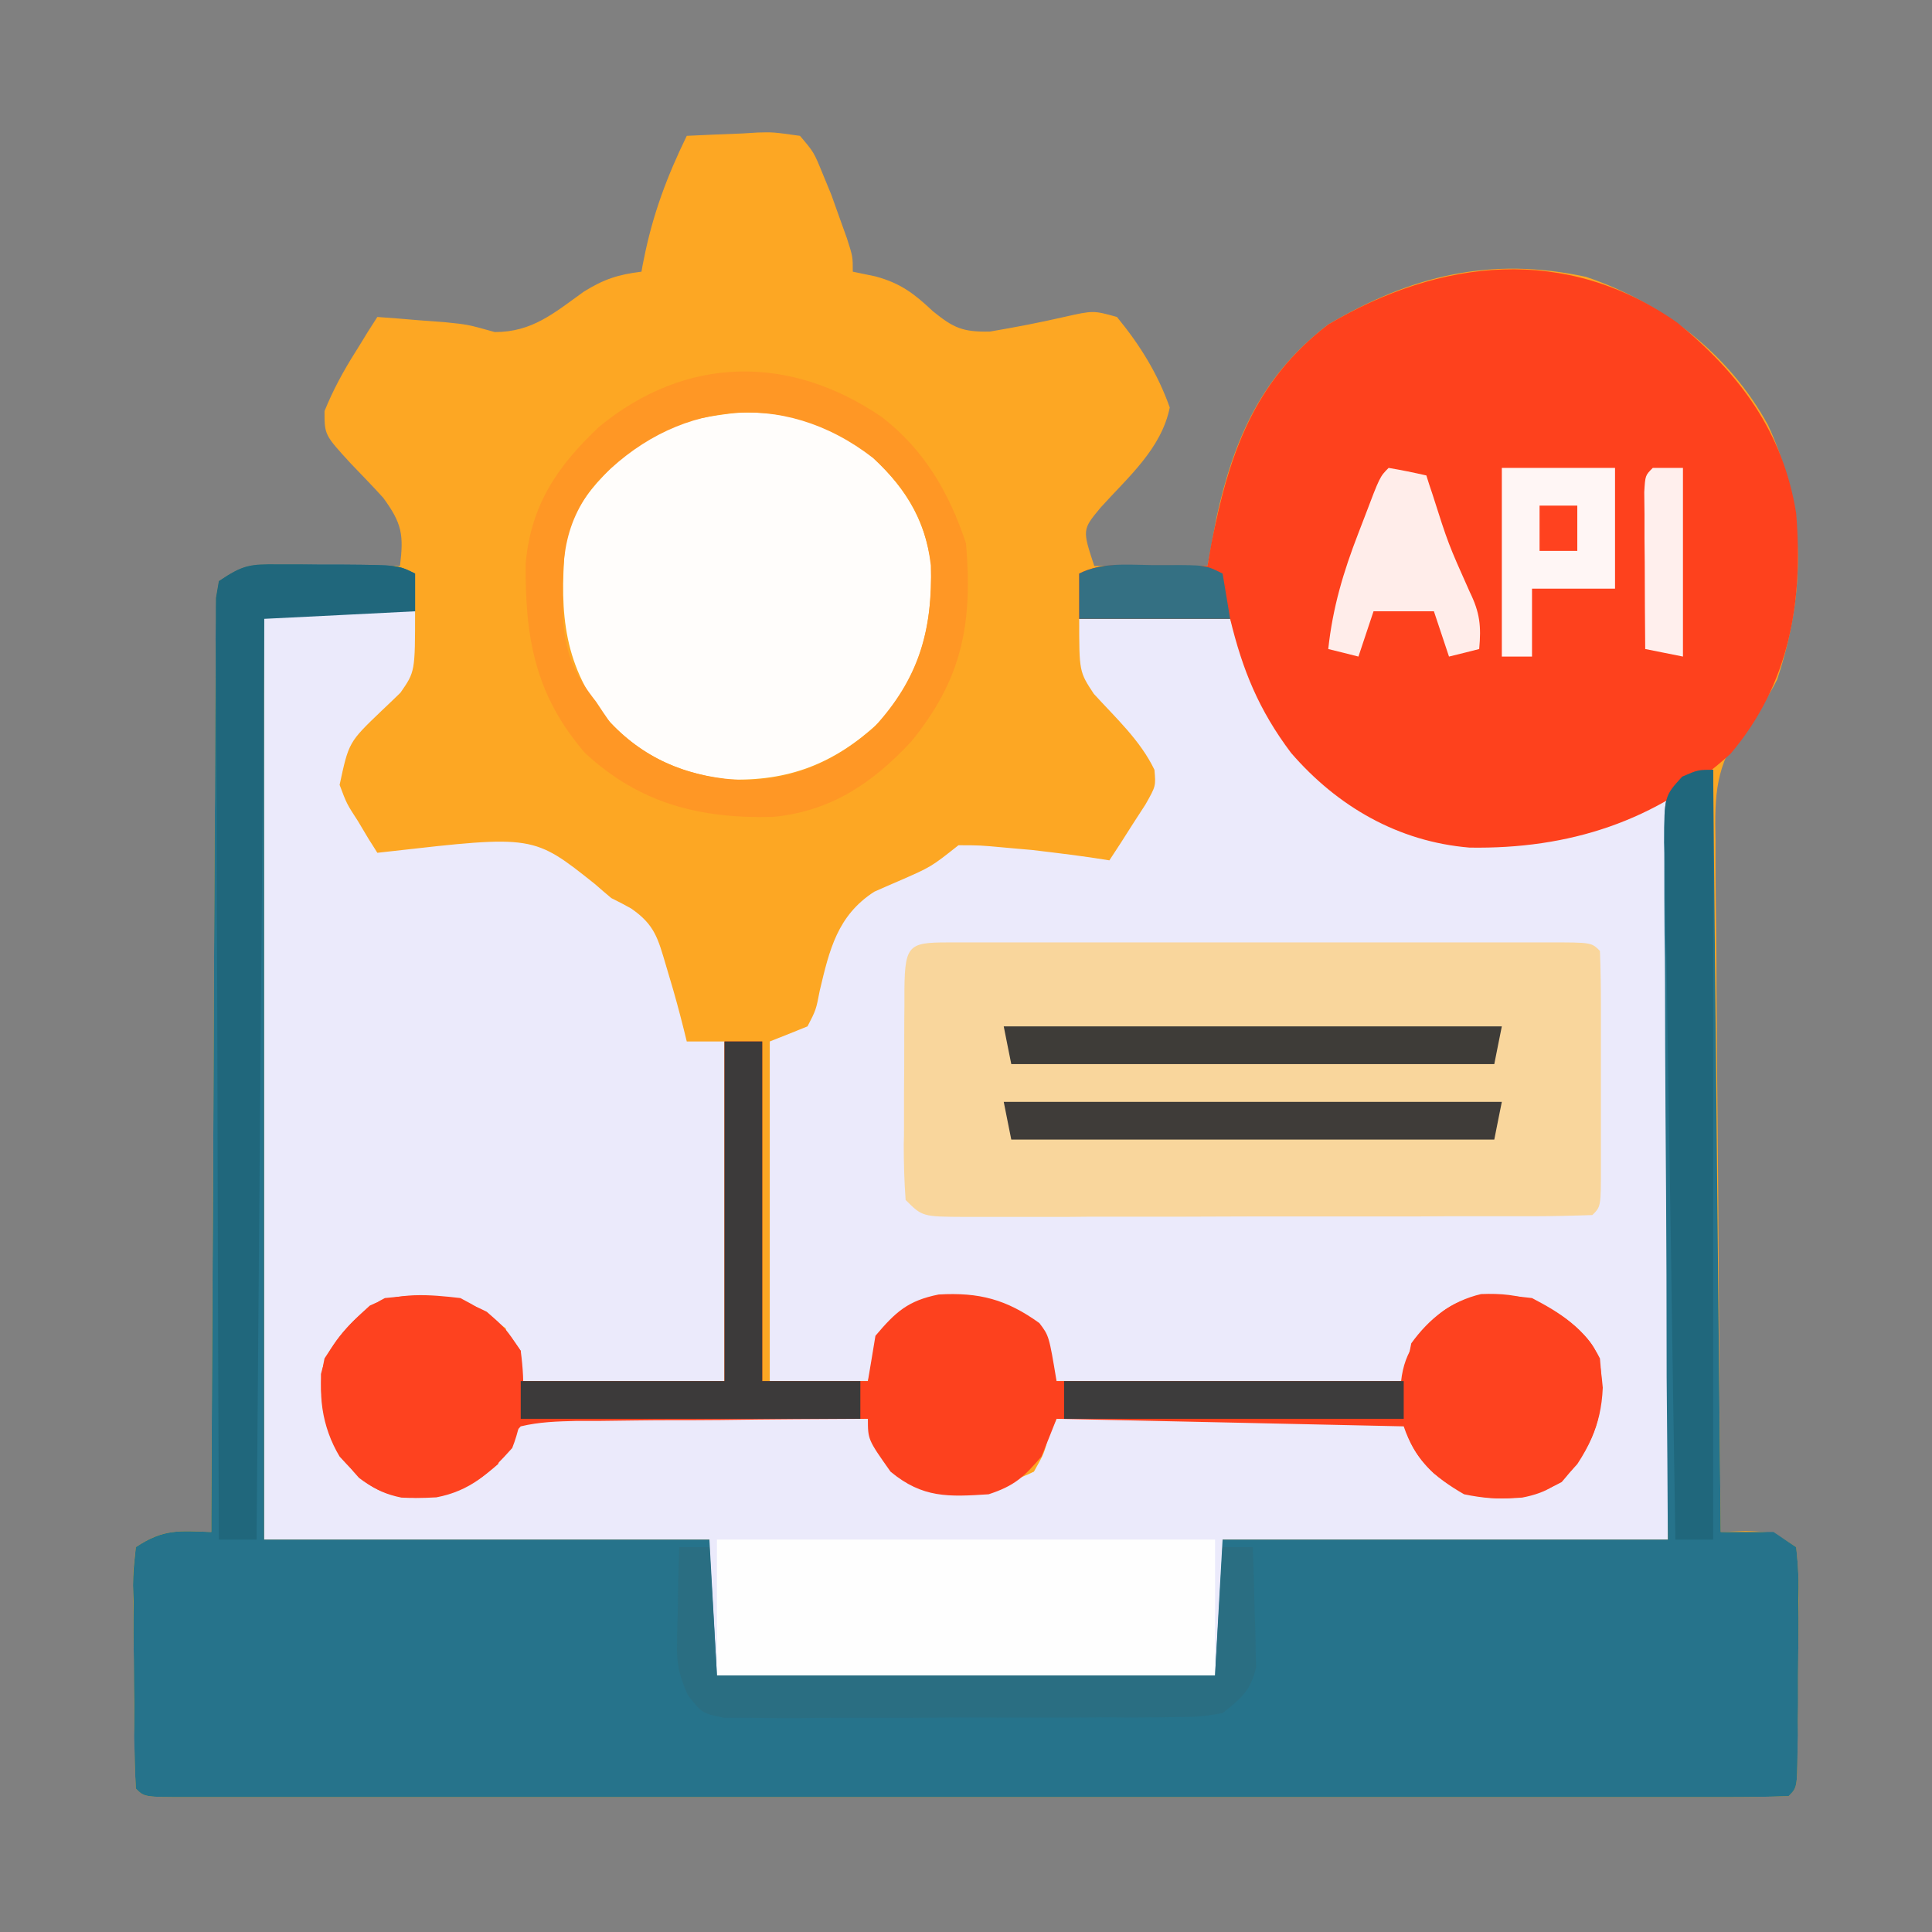 <?xml version="1.0" encoding="UTF-8"?>
<svg xmlns="http://www.w3.org/2000/svg" xmlns:xlink="http://www.w3.org/1999/xlink" width="32" height="32" viewBox="0 0 32 32" version="1.1">
<rect x="0" y="0" width="32" height="32" fill="#808080" stroke="none"/>
<g id="surface1">
<path style=" stroke:none;fill-rule:nonzero;fill:rgb(99.216%,65.49%,13.725%);fill-opacity:1;" d="M 11.375 2.25 C 11.68 2.234 11.984 2.223 12.289 2.211 C 12.418 2.203 12.418 2.203 12.551 2.195 C 12.805 2.188 12.805 2.188 13.25 2.25 C 13.48 2.52 13.48 2.52 13.625 2.875 C 13.672 2.992 13.723 3.109 13.77 3.227 C 13.812 3.348 13.855 3.465 13.898 3.586 C 13.941 3.703 13.984 3.824 14.027 3.945 C 14.125 4.25 14.125 4.25 14.125 4.5 C 14.25 4.527 14.371 4.551 14.5 4.578 C 14.918 4.691 15.141 4.863 15.453 5.156 C 15.797 5.434 15.945 5.5 16.395 5.492 C 16.809 5.422 17.215 5.344 17.625 5.25 C 18.109 5.141 18.109 5.141 18.5 5.25 C 18.879 5.711 19.176 6.188 19.375 6.75 C 19.234 7.438 18.68 7.906 18.227 8.41 C 17.926 8.773 17.926 8.773 18.125 9.375 C 18.742 9.375 19.363 9.375 20 9.375 C 20.074 8.98 20.074 8.98 20.148 8.578 C 20.438 7.258 20.906 6.211 22 5.375 C 23.371 4.566 24.684 4.242 26.27 4.586 C 27.535 5.012 28.637 5.859 29.285 7.043 C 29.922 8.422 29.91 9.824 29.434 11.258 C 29.266 11.59 29.109 11.789 28.867 12.066 C 28.414 12.672 28.398 13.172 28.414 13.91 C 28.414 14.035 28.414 14.156 28.414 14.285 C 28.414 14.695 28.422 15.105 28.426 15.512 C 28.43 15.797 28.43 16.078 28.43 16.363 C 28.434 17.109 28.441 17.859 28.449 18.605 C 28.457 19.367 28.461 20.129 28.465 20.891 C 28.473 22.387 28.484 23.879 28.5 25.375 C 28.637 25.371 28.773 25.363 28.914 25.359 C 29.375 25.375 29.375 25.375 29.75 25.625 C 29.785 25.934 29.797 26.211 29.793 26.52 C 29.793 26.609 29.789 26.695 29.789 26.789 C 29.789 26.973 29.789 27.16 29.785 27.348 C 29.781 27.633 29.781 27.918 29.777 28.203 C 29.777 28.387 29.777 28.566 29.773 28.746 C 29.773 28.832 29.773 28.918 29.773 29.008 C 29.766 29.609 29.766 29.609 29.625 29.75 C 29.273 29.762 28.926 29.766 28.578 29.766 C 28.41 29.766 28.41 29.766 28.238 29.766 C 27.863 29.766 27.488 29.766 27.109 29.766 C 26.844 29.766 26.574 29.766 26.305 29.766 C 25.574 29.766 24.844 29.766 24.113 29.766 C 23.352 29.766 22.586 29.766 21.824 29.766 C 20.543 29.766 19.262 29.766 17.98 29.766 C 16.496 29.766 15.012 29.766 13.527 29.766 C 12.258 29.766 10.984 29.766 9.711 29.766 C 8.953 29.766 8.191 29.766 7.43 29.766 C 6.715 29.766 6 29.766 5.285 29.766 C 5.023 29.766 4.762 29.766 4.496 29.766 C 4.141 29.766 3.781 29.766 3.422 29.766 C 3.32 29.766 3.211 29.766 3.105 29.766 C 2.391 29.766 2.391 29.766 2.25 29.625 C 2.234 29.332 2.227 29.043 2.227 28.746 C 2.223 28.613 2.223 28.613 2.223 28.48 C 2.223 28.293 2.219 28.105 2.219 27.922 C 2.219 27.637 2.215 27.348 2.211 27.062 C 2.211 26.883 2.211 26.703 2.207 26.52 C 2.207 26.434 2.207 26.348 2.203 26.262 C 2.203 26.02 2.203 26.02 2.25 25.625 C 2.703 25.32 2.965 25.355 3.5 25.375 C 3.5 25.293 3.5 25.211 3.5 25.129 C 3.508 23.164 3.516 21.195 3.531 19.227 C 3.535 18.277 3.539 17.324 3.543 16.371 C 3.547 15.543 3.551 14.715 3.555 13.887 C 3.559 13.445 3.562 13.008 3.562 12.57 C 3.562 12.078 3.566 11.59 3.57 11.098 C 3.57 10.953 3.57 10.805 3.57 10.656 C 3.574 10.523 3.574 10.391 3.574 10.254 C 3.578 10.137 3.578 10.02 3.578 9.902 C 3.602 9.766 3.602 9.766 3.625 9.625 C 4.031 9.355 4.141 9.344 4.609 9.352 C 4.727 9.352 4.844 9.352 4.965 9.352 C 5.086 9.355 5.211 9.359 5.336 9.359 C 5.461 9.359 5.582 9.359 5.711 9.363 C 6.016 9.367 6.32 9.371 6.625 9.375 C 6.688 8.859 6.66 8.672 6.348 8.246 C 6.172 8.051 5.988 7.863 5.809 7.676 C 5.375 7.203 5.375 7.203 5.375 6.809 C 5.516 6.461 5.684 6.152 5.883 5.836 C 5.953 5.727 6.02 5.613 6.09 5.5 C 6.141 5.418 6.195 5.336 6.25 5.25 C 6.48 5.266 6.715 5.285 6.945 5.305 C 7.082 5.316 7.223 5.324 7.363 5.336 C 7.75 5.375 7.75 5.375 8.195 5.5 C 8.816 5.5 9.172 5.188 9.668 4.832 C 10 4.625 10.238 4.547 10.625 4.5 C 10.637 4.43 10.648 4.363 10.664 4.293 C 10.809 3.559 11.047 2.922 11.375 2.25 Z M 11.375 2.25 "/>
<path style=" stroke:none;fill-rule:nonzero;fill:rgb(92.157%,91.765%,98.431%);fill-opacity:1;" d="M 4.375 10.125 C 5.199 10.125 6.023 10.125 6.875 10.125 C 6.875 11.125 6.875 11.125 6.633 11.473 C 6.531 11.574 6.426 11.672 6.32 11.773 C 5.777 12.293 5.777 12.293 5.625 13 C 5.742 13.312 5.742 13.312 5.93 13.602 C 5.988 13.699 6.047 13.797 6.109 13.902 C 6.156 13.977 6.203 14.047 6.25 14.125 C 6.32 14.117 6.387 14.109 6.457 14.102 C 8.836 13.832 8.836 13.832 9.852 14.641 C 9.941 14.719 10.031 14.797 10.125 14.875 C 10.289 14.957 10.289 14.957 10.453 15.047 C 10.844 15.316 10.898 15.543 11.031 15.992 C 11.07 16.121 11.109 16.254 11.148 16.387 C 11.23 16.672 11.305 16.961 11.375 17.25 C 11.582 17.25 11.789 17.25 12 17.25 C 12 19.105 12 20.961 12 22.875 C 10.887 22.875 9.773 22.875 8.625 22.875 C 8.543 22.586 8.461 22.297 8.375 22 C 8.137 21.82 8.137 21.82 7.875 21.75 C 7.793 21.707 7.711 21.668 7.625 21.625 C 7.016 21.559 6.531 21.531 6 21.852 C 5.574 22.32 5.453 22.605 5.469 23.242 C 5.531 23.746 5.75 24.105 6.078 24.484 C 6.547 24.707 6.988 24.703 7.5 24.625 C 7.949 24.398 8.191 24.273 8.379 23.797 C 8.625 23.5 8.625 23.5 8.879 23.445 C 9.23 23.426 9.57 23.43 9.922 23.438 C 10.047 23.441 10.172 23.441 10.305 23.441 C 10.711 23.445 11.117 23.453 11.523 23.461 C 11.797 23.465 12.074 23.469 12.348 23.469 C 13.023 23.477 13.699 23.484 14.375 23.5 C 14.496 23.723 14.621 23.945 14.742 24.168 C 14.926 24.453 15.043 24.543 15.375 24.625 C 16.012 24.668 16.543 24.664 17.125 24.375 C 17.297 24.07 17.297 24.07 17.375 23.75 C 17.418 23.668 17.457 23.586 17.5 23.5 C 18.309 23.48 19.117 23.469 19.93 23.457 C 20.203 23.453 20.48 23.449 20.754 23.445 C 21.152 23.434 21.547 23.43 21.945 23.426 C 22.066 23.422 22.191 23.418 22.316 23.414 C 22.645 23.414 22.93 23.422 23.25 23.5 C 23.566 23.863 23.566 23.863 23.75 24.25 C 24.113 24.598 24.363 24.68 24.867 24.68 C 25.301 24.664 25.484 24.633 25.875 24.414 C 26.324 23.895 26.434 23.418 26.414 22.742 C 26.352 22.348 26.16 22.145 25.875 21.875 C 25.344 21.562 24.852 21.523 24.25 21.625 C 23.68 21.918 23.488 22.277 23.25 22.875 C 21.352 22.875 19.453 22.875 17.5 22.875 C 17.375 22.586 17.254 22.297 17.125 22 C 16.738 21.637 16.391 21.594 15.875 21.57 C 15.449 21.586 15.262 21.621 14.875 21.828 C 14.559 22.164 14.559 22.164 14.375 22.875 C 13.84 22.875 13.301 22.875 12.75 22.875 C 12.75 21.02 12.75 19.164 12.75 17.25 C 12.957 17.168 13.164 17.086 13.375 17 C 13.516 16.727 13.516 16.727 13.578 16.406 C 13.738 15.73 13.871 15.164 14.48 14.77 C 14.613 14.711 14.746 14.652 14.883 14.594 C 15.422 14.359 15.422 14.359 15.875 14 C 16.223 14 16.223 14 16.648 14.039 C 16.793 14.051 16.938 14.066 17.09 14.078 C 17.52 14.129 17.949 14.18 18.375 14.25 C 18.504 14.055 18.633 13.855 18.758 13.656 C 18.828 13.547 18.898 13.438 18.973 13.324 C 19.145 13.02 19.145 13.02 19.121 12.75 C 18.887 12.262 18.48 11.891 18.117 11.492 C 17.875 11.125 17.875 11.125 17.875 10.25 C 18.699 10.25 19.523 10.25 20.375 10.25 C 20.461 10.473 20.547 10.699 20.633 10.93 C 21.172 12.211 21.855 13.027 23.125 13.625 C 24.34 14.109 25.688 14 26.875 13.5 C 27.121 13.418 27.371 13.336 27.625 13.25 C 27.625 17.293 27.625 21.336 27.625 25.5 C 25.191 25.5 22.758 25.5 20.25 25.5 C 20.25 26.242 20.25 26.984 20.25 27.75 C 20.02 27.98 19.66 27.891 19.355 27.891 C 19.191 27.891 19.027 27.891 18.855 27.891 C 18.676 27.891 18.492 27.891 18.312 27.891 C 18.129 27.891 17.945 27.891 17.758 27.891 C 17.371 27.891 16.984 27.891 16.598 27.891 C 16.102 27.891 15.602 27.891 15.105 27.891 C 14.727 27.891 14.344 27.891 13.961 27.891 C 13.777 27.891 13.598 27.891 13.414 27.891 C 13.156 27.891 12.898 27.891 12.645 27.891 C 12.426 27.891 12.426 27.891 12.203 27.891 C 11.875 27.875 11.875 27.875 11.75 27.75 C 11.75 27.008 11.75 26.266 11.75 25.5 C 9.316 25.5 6.883 25.5 4.375 25.5 C 4.375 20.426 4.375 15.352 4.375 10.125 Z M 4.375 10.125 "/>
<path style=" stroke:none;fill-rule:nonzero;fill:rgb(14.902%,45.098%,54.51%);fill-opacity:1;" d="M 4.602 9.348 C 4.719 9.348 4.836 9.348 4.953 9.348 C 5.074 9.348 5.195 9.352 5.32 9.352 C 5.441 9.352 5.562 9.352 5.688 9.352 C 6.59 9.359 6.59 9.359 6.875 9.5 C 6.875 9.707 6.875 9.914 6.875 10.125 C 6.051 10.125 5.223 10.125 4.375 10.125 C 4.375 15.199 4.375 20.273 4.375 25.5 C 6.809 25.5 9.242 25.5 11.75 25.5 C 11.812 26.613 11.812 26.613 11.875 27.75 C 14.598 27.75 17.32 27.75 20.125 27.75 C 20.164 27.008 20.207 26.266 20.25 25.5 C 22.684 25.5 25.117 25.5 27.625 25.5 C 27.621 24.609 27.613 23.723 27.605 22.805 C 27.605 22.242 27.602 21.68 27.602 21.121 C 27.598 20.227 27.594 19.332 27.586 18.441 C 27.582 17.723 27.578 17 27.578 16.281 C 27.578 16.008 27.574 15.73 27.57 15.457 C 27.566 15.074 27.566 14.688 27.566 14.305 C 27.566 14.188 27.566 14.074 27.562 13.957 C 27.566 13.188 27.566 13.188 27.863 12.863 C 28.125 12.75 28.125 12.75 28.375 12.75 C 28.414 16.918 28.457 21.082 28.5 25.375 C 28.789 25.375 29.078 25.375 29.375 25.375 C 29.5 25.457 29.621 25.539 29.75 25.625 C 29.785 25.934 29.797 26.211 29.789 26.52 C 29.789 26.609 29.789 26.695 29.789 26.789 C 29.789 26.973 29.789 27.16 29.785 27.348 C 29.781 27.633 29.781 27.918 29.781 28.203 C 29.777 28.387 29.777 28.566 29.777 28.746 C 29.773 28.832 29.773 28.918 29.773 29.008 C 29.766 29.609 29.766 29.609 29.625 29.75 C 29.273 29.762 28.926 29.766 28.574 29.766 C 28.41 29.766 28.41 29.766 28.238 29.766 C 27.863 29.766 27.488 29.766 27.109 29.766 C 26.844 29.766 26.574 29.766 26.309 29.766 C 25.574 29.766 24.844 29.766 24.113 29.766 C 23.352 29.766 22.59 29.766 21.824 29.766 C 20.543 29.766 19.262 29.766 17.98 29.766 C 16.496 29.766 15.012 29.766 13.527 29.766 C 12.254 29.766 10.984 29.766 9.715 29.766 C 8.953 29.766 8.191 29.766 7.43 29.766 C 6.715 29.766 6 29.766 5.285 29.766 C 5.023 29.766 4.758 29.766 4.496 29.766 C 4.141 29.766 3.781 29.766 3.422 29.766 C 3.316 29.766 3.211 29.766 3.102 29.766 C 2.391 29.766 2.391 29.766 2.25 29.625 C 2.234 29.332 2.227 29.043 2.223 28.746 C 2.223 28.613 2.223 28.613 2.223 28.48 C 2.223 28.293 2.223 28.109 2.219 27.922 C 2.219 27.637 2.215 27.348 2.211 27.062 C 2.211 26.883 2.211 26.703 2.211 26.52 C 2.207 26.434 2.207 26.348 2.203 26.262 C 2.207 26.02 2.207 26.02 2.25 25.625 C 2.707 25.32 2.965 25.355 3.5 25.375 C 3.5 25.293 3.5 25.215 3.5 25.129 C 3.508 23.164 3.52 21.195 3.531 19.227 C 3.535 18.277 3.539 17.324 3.543 16.371 C 3.547 15.543 3.551 14.715 3.555 13.887 C 3.559 13.445 3.562 13.008 3.562 12.57 C 3.562 12.078 3.566 11.59 3.57 11.098 C 3.57 10.953 3.57 10.805 3.57 10.656 C 3.57 10.523 3.574 10.391 3.574 10.254 C 3.574 10.137 3.574 10.02 3.578 9.902 C 3.594 9.809 3.609 9.719 3.625 9.625 C 4.027 9.355 4.137 9.344 4.602 9.348 Z M 4.602 9.348 "/>
<path style=" stroke:none;fill-rule:nonzero;fill:rgb(99.608%,25.49%,11.373%);fill-opacity:1;" d="M 27.781 5.344 C 28.816 6.188 29.535 7.16 29.75 8.5 C 29.871 9.969 29.637 11.336 28.664 12.484 C 27.434 13.605 25.984 14.066 24.34 14.039 C 23.16 13.941 22.152 13.359 21.383 12.469 C 20.852 11.762 20.582 11.105 20.375 10.25 C 19.551 10.25 18.727 10.25 17.875 10.25 C 17.875 10.004 17.875 9.754 17.875 9.5 C 18.258 9.309 18.66 9.363 19.078 9.367 C 19.211 9.367 19.211 9.367 19.348 9.367 C 19.562 9.371 19.781 9.371 20 9.375 C 20.02 9.266 20.039 9.152 20.059 9.035 C 20.348 7.547 20.758 6.324 22 5.375 C 23.859 4.277 25.938 4.051 27.781 5.344 Z M 27.781 5.344 "/>
<path style=" stroke:none;fill-rule:nonzero;fill:rgb(97.647%,83.922%,61.176%);fill-opacity:1;" d="M 15.852 15.609 C 15.957 15.609 16.062 15.609 16.168 15.609 C 16.336 15.609 16.336 15.609 16.5 15.609 C 16.867 15.609 17.23 15.609 17.594 15.609 C 17.844 15.609 18.098 15.609 18.348 15.609 C 18.875 15.609 19.406 15.609 19.934 15.609 C 20.613 15.609 21.293 15.609 21.969 15.609 C 22.492 15.609 23.012 15.609 23.531 15.609 C 23.781 15.609 24.031 15.609 24.281 15.609 C 24.633 15.609 24.98 15.609 25.332 15.609 C 25.488 15.609 25.488 15.609 25.648 15.609 C 26.359 15.609 26.359 15.609 26.5 15.75 C 26.512 16.062 26.516 16.375 26.516 16.688 C 26.516 16.781 26.516 16.875 26.516 16.973 C 26.516 17.172 26.516 17.371 26.516 17.566 C 26.516 17.875 26.516 18.18 26.516 18.484 C 26.516 18.676 26.516 18.871 26.516 19.062 C 26.516 19.156 26.516 19.246 26.516 19.34 C 26.516 19.984 26.516 19.984 26.375 20.125 C 26.031 20.137 25.688 20.145 25.344 20.145 C 25.234 20.145 25.125 20.145 25.016 20.145 C 24.656 20.145 24.297 20.145 23.938 20.145 C 23.688 20.148 23.441 20.148 23.191 20.148 C 22.672 20.148 22.148 20.148 21.625 20.148 C 20.957 20.148 20.285 20.148 19.617 20.152 C 19.102 20.152 18.59 20.152 18.074 20.152 C 17.828 20.156 17.582 20.156 17.332 20.156 C 16.988 20.156 16.645 20.156 16.297 20.156 C 16.195 20.156 16.094 20.156 15.984 20.156 C 15.277 20.152 15.277 20.152 15 19.875 C 14.977 19.562 14.969 19.266 14.969 18.953 C 14.973 18.863 14.973 18.77 14.973 18.676 C 14.973 18.484 14.973 18.293 14.973 18.102 C 14.977 17.805 14.977 17.512 14.977 17.215 C 14.977 17.027 14.977 16.844 14.98 16.656 C 14.98 16.566 14.98 16.477 14.98 16.387 C 14.988 15.594 15.07 15.609 15.852 15.609 Z M 15.852 15.609 "/>
<path style=" stroke:none;fill-rule:nonzero;fill:rgb(99.216%,25.49%,11.765%);fill-opacity:1;" d="M 12 17.25 C 12.207 17.25 12.414 17.25 12.625 17.25 C 12.625 19.105 12.625 20.961 12.625 22.875 C 13.203 22.875 13.781 22.875 14.375 22.875 C 14.418 22.629 14.457 22.379 14.5 22.125 C 14.836 21.727 15.039 21.543 15.547 21.441 C 16.219 21.402 16.672 21.523 17.215 21.914 C 17.375 22.125 17.375 22.125 17.5 22.875 C 19.398 22.875 21.297 22.875 23.25 22.875 C 23.293 22.668 23.332 22.461 23.375 22.25 C 23.672 21.84 24.035 21.551 24.531 21.434 C 25.199 21.406 25.609 21.559 26.125 22 C 26.48 22.332 26.5 22.488 26.547 22.984 C 26.52 23.633 26.293 24.059 25.867 24.547 C 25.328 24.844 24.852 24.875 24.25 24.75 C 23.754 24.465 23.434 24.172 23.25 23.625 C 21.352 23.582 19.453 23.543 17.5 23.5 C 17.418 23.707 17.336 23.914 17.25 24.125 C 16.957 24.465 16.805 24.609 16.375 24.75 C 15.711 24.793 15.281 24.816 14.75 24.375 C 14.375 23.844 14.375 23.844 14.375 23.5 C 13.562 23.504 12.75 23.508 11.938 23.52 C 11.664 23.523 11.387 23.523 11.109 23.523 C 10.711 23.523 10.316 23.531 9.922 23.535 C 9.797 23.535 9.672 23.535 9.543 23.535 C 9.227 23.543 8.934 23.551 8.625 23.625 C 8.363 23.91 8.363 23.91 8.25 24.25 C 7.734 24.703 7.32 24.84 6.648 24.805 C 6.164 24.707 5.957 24.488 5.625 24.125 C 5.328 23.629 5.25 23.062 5.375 22.5 C 5.637 22.086 5.934 21.723 6.375 21.5 C 7.008 21.43 7.488 21.43 8.062 21.727 C 8.375 22 8.375 22 8.625 22.375 C 8.625 22.539 8.625 22.703 8.625 22.875 C 9.738 22.875 10.852 22.875 12 22.875 C 12 21.02 12 19.164 12 17.25 Z M 12 17.25 "/>
<path style=" stroke:none;fill-rule:nonzero;fill:rgb(100%,99.216%,98.431%);fill-opacity:1;" d="M 12.172 6.84 C 13.027 6.785 13.672 7.016 14.375 7.5 C 14.949 8.02 15.316 8.562 15.422 9.344 C 15.445 10.391 15.25 11.188 14.543 11.98 C 13.812 12.652 13.055 12.945 12.062 12.91 C 11.207 12.812 10.5 12.465 9.953 11.785 C 9.281 10.879 9.273 9.973 9.375 8.875 C 9.516 8.465 9.703 8.188 10 7.875 C 10.102 7.766 10.102 7.766 10.199 7.656 C 10.805 7.078 11.359 6.938 12.172 6.84 Z M 12.172 6.84 "/>
<path style=" stroke:none;fill-rule:nonzero;fill:rgb(99.608%,99.608%,99.608%);fill-opacity:1;" d="M 11.875 25.5 C 14.598 25.5 17.32 25.5 20.125 25.5 C 20.125 26.285 20.125 27.066 20.125 27.875 C 17.402 27.875 14.68 27.875 11.875 27.875 C 11.875 27.09 11.875 26.309 11.875 25.5 Z M 11.875 25.5 "/>
<path style=" stroke:none;fill-rule:nonzero;fill:rgb(100%,59.216%,14.51%);fill-opacity:1;" d="M 14.609 6.91 C 15.312 7.453 15.723 8.164 16 9 C 16.113 10.328 15.938 11.246 15.094 12.281 C 14.449 12.977 13.746 13.445 12.793 13.531 C 11.586 13.559 10.594 13.309 9.691 12.473 C 8.863 11.516 8.695 10.562 8.707 9.328 C 8.797 8.359 9.227 7.727 9.922 7.07 C 11.363 5.883 13.086 5.867 14.609 6.91 Z M 9.875 8 C 9.281 8.715 9.301 9.395 9.328 10.309 C 9.391 10.895 9.516 11.164 9.875 11.625 C 9.949 11.738 10.023 11.848 10.102 11.961 C 10.711 12.605 11.449 12.887 12.328 12.922 C 13.168 12.91 13.855 12.602 14.48 12.043 C 15.215 11.242 15.449 10.441 15.418 9.367 C 15.328 8.605 15.02 8.102 14.461 7.586 C 12.957 6.418 11.137 6.645 9.875 8 Z M 9.875 8 "/>
<path style=" stroke:none;fill-rule:nonzero;fill:rgb(12.549%,40.392%,48.627%);fill-opacity:1;" d="M 4.602 9.348 C 4.719 9.348 4.836 9.348 4.953 9.348 C 5.074 9.348 5.195 9.352 5.32 9.352 C 5.441 9.352 5.562 9.352 5.688 9.352 C 6.59 9.359 6.59 9.359 6.875 9.5 C 6.875 9.707 6.875 9.914 6.875 10.125 C 6.051 10.168 5.223 10.207 4.375 10.25 C 4.332 15.281 4.293 20.316 4.25 25.5 C 4.043 25.5 3.836 25.5 3.625 25.5 C 3.617 23.434 3.609 21.367 3.605 19.305 C 3.602 18.344 3.602 17.387 3.598 16.426 C 3.594 15.59 3.59 14.754 3.59 13.922 C 3.59 13.477 3.59 13.035 3.586 12.59 C 3.582 12.098 3.582 11.605 3.582 11.109 C 3.582 10.965 3.578 10.816 3.578 10.664 C 3.578 10.531 3.578 10.395 3.578 10.258 C 3.578 10.141 3.578 10.023 3.578 9.902 C 3.594 9.812 3.609 9.719 3.625 9.625 C 4.027 9.355 4.137 9.344 4.602 9.348 Z M 4.602 9.348 "/>
<path style=" stroke:none;fill-rule:nonzero;fill:rgb(99.608%,25.882%,12.157%);fill-opacity:1;" d="M 7.625 21.5 C 8.109 21.75 8.324 21.926 8.625 22.375 C 8.699 22.934 8.691 23.457 8.484 23.984 C 8.117 24.398 7.785 24.695 7.227 24.801 C 6.715 24.832 6.359 24.797 5.945 24.477 C 5.453 23.938 5.305 23.496 5.316 22.758 C 5.426 22.273 5.766 21.949 6.125 21.625 C 6.59 21.395 7.117 21.441 7.625 21.5 Z M 7.625 21.5 "/>
<path style=" stroke:none;fill-rule:nonzero;fill:rgb(99.608%,25.882%,12.157%);fill-opacity:1;" d="M 25.375 21.5 C 25.855 21.75 26.258 22.012 26.5 22.5 C 26.566 23.203 26.523 23.645 26.125 24.25 C 25.844 24.574 25.637 24.723 25.211 24.805 C 24.605 24.848 24.219 24.793 23.742 24.398 C 23.336 24.012 23.227 23.645 23.195 23.094 C 23.199 22.496 23.406 22.211 23.812 21.789 C 24.27 21.391 24.797 21.43 25.375 21.5 Z M 25.375 21.5 "/>
<path style=" stroke:none;fill-rule:nonzero;fill:rgb(12.549%,40.392%,48.627%);fill-opacity:1;" d="M 28.375 12.75 C 28.375 16.957 28.375 21.164 28.375 25.5 C 28.168 25.5 27.961 25.5 27.75 25.5 C 27.723 23.891 27.699 22.285 27.676 20.68 C 27.664 19.934 27.652 19.188 27.641 18.441 C 27.629 17.723 27.617 17 27.609 16.281 C 27.605 16.008 27.602 15.73 27.594 15.457 C 27.586 15.074 27.582 14.688 27.578 14.305 C 27.578 14.188 27.574 14.074 27.57 13.957 C 27.566 13.188 27.566 13.188 27.863 12.863 C 28.125 12.75 28.125 12.75 28.375 12.75 Z M 28.375 12.75 "/>
<path style=" stroke:none;fill-rule:nonzero;fill:rgb(23.529%,22.745%,22.745%);fill-opacity:1;" d="M 12 17.25 C 12.207 17.25 12.414 17.25 12.625 17.25 C 12.625 19.105 12.625 20.961 12.625 22.875 C 13.16 22.875 13.699 22.875 14.25 22.875 C 14.25 23.082 14.25 23.289 14.25 23.5 C 12.395 23.5 10.539 23.5 8.625 23.5 C 8.625 23.293 8.625 23.086 8.625 22.875 C 9.738 22.875 10.852 22.875 12 22.875 C 12 21.02 12 19.164 12 17.25 Z M 12 17.25 "/>
<path style=" stroke:none;fill-rule:nonzero;fill:rgb(16.471%,43.137%,50.98%);fill-opacity:1;" d="M 11.25 25.625 C 11.414 25.625 11.578 25.625 11.75 25.625 C 11.793 26.328 11.832 27.027 11.875 27.75 C 14.598 27.75 17.32 27.75 20.125 27.75 C 20.168 27.047 20.207 26.348 20.25 25.625 C 20.414 25.625 20.578 25.625 20.75 25.625 C 20.766 25.988 20.773 26.355 20.781 26.719 C 20.785 26.82 20.789 26.926 20.793 27.031 C 20.797 27.18 20.797 27.18 20.797 27.332 C 20.801 27.473 20.801 27.473 20.805 27.609 C 20.723 27.996 20.555 28.133 20.25 28.375 C 19.863 28.438 19.863 28.438 19.406 28.441 C 19.281 28.445 19.281 28.445 19.152 28.445 C 18.879 28.449 18.605 28.449 18.328 28.445 C 18.137 28.445 17.945 28.449 17.754 28.449 C 17.352 28.449 16.949 28.449 16.547 28.449 C 16.031 28.445 15.52 28.449 15.004 28.453 C 14.609 28.453 14.211 28.453 13.816 28.453 C 13.625 28.453 13.438 28.453 13.246 28.457 C 12.98 28.457 12.715 28.457 12.453 28.453 C 12.301 28.453 12.148 28.453 11.992 28.453 C 11.625 28.375 11.625 28.375 11.391 28.074 C 11.254 27.758 11.203 27.562 11.215 27.223 C 11.215 27.129 11.215 27.035 11.219 26.941 C 11.223 26.797 11.223 26.797 11.227 26.648 C 11.23 26.551 11.23 26.453 11.23 26.352 C 11.234 26.109 11.242 25.867 11.25 25.625 Z M 11.25 25.625 "/>
<path style=" stroke:none;fill-rule:nonzero;fill:rgb(24.706%,23.529%,22.353%);fill-opacity:1;" d="M 16.625 18.25 C 19.348 18.25 22.07 18.25 24.875 18.25 C 24.832 18.457 24.793 18.664 24.75 18.875 C 22.109 18.875 19.469 18.875 16.75 18.875 C 16.707 18.668 16.668 18.461 16.625 18.25 Z M 16.625 18.25 "/>
<path style=" stroke:none;fill-rule:nonzero;fill:rgb(24.314%,23.529%,21.961%);fill-opacity:1;" d="M 16.625 17 C 19.348 17 22.07 17 24.875 17 C 24.832 17.207 24.793 17.414 24.75 17.625 C 22.109 17.625 19.469 17.625 16.75 17.625 C 16.707 17.418 16.668 17.211 16.625 17 Z M 16.625 17 "/>
<path style=" stroke:none;fill-rule:nonzero;fill:rgb(100%,96.471%,96.078%);fill-opacity:1;" d="M 24.875 7.75 C 25.492 7.75 26.113 7.75 26.75 7.75 C 26.75 8.41 26.75 9.07 26.75 9.75 C 26.297 9.75 25.844 9.75 25.375 9.75 C 25.375 10.121 25.375 10.492 25.375 10.875 C 25.211 10.875 25.047 10.875 24.875 10.875 C 24.875 9.844 24.875 8.812 24.875 7.75 Z M 24.875 7.75 "/>
<path style=" stroke:none;fill-rule:nonzero;fill:rgb(100%,92.941%,91.765%);fill-opacity:1;" d="M 23 7.75 C 23.211 7.785 23.418 7.828 23.625 7.875 C 23.656 7.977 23.688 8.074 23.723 8.176 C 23.988 9.008 23.988 9.008 24.344 9.805 C 24.512 10.148 24.535 10.371 24.5 10.75 C 24.336 10.793 24.172 10.832 24 10.875 C 23.918 10.629 23.836 10.379 23.75 10.125 C 23.422 10.125 23.09 10.125 22.75 10.125 C 22.668 10.371 22.586 10.621 22.5 10.875 C 22.336 10.832 22.172 10.793 22 10.75 C 22.074 10.062 22.25 9.473 22.5 8.828 C 22.535 8.738 22.57 8.648 22.605 8.555 C 22.855 7.895 22.855 7.895 23 7.75 Z M 23 7.75 "/>
<path style=" stroke:none;fill-rule:nonzero;fill:rgb(23.922%,23.529%,23.529%);fill-opacity:1;" d="M 17.625 22.875 C 19.48 22.875 21.336 22.875 23.25 22.875 C 23.25 23.082 23.25 23.289 23.25 23.5 C 21.395 23.5 19.539 23.5 17.625 23.5 C 17.625 23.293 17.625 23.086 17.625 22.875 Z M 17.625 22.875 "/>
<path style=" stroke:none;fill-rule:nonzero;fill:rgb(20.392%,43.922%,51.373%);fill-opacity:1;" d="M 19.062 9.359 C 19.148 9.359 19.234 9.359 19.324 9.359 C 19.969 9.359 19.969 9.359 20.25 9.5 C 20.293 9.75 20.332 9.996 20.375 10.25 C 19.551 10.25 18.727 10.25 17.875 10.25 C 17.875 10 17.875 9.754 17.875 9.5 C 18.254 9.312 18.648 9.355 19.062 9.359 Z M 19.062 9.359 "/>
<path style=" stroke:none;fill-rule:nonzero;fill:rgb(100%,93.725%,92.941%);fill-opacity:1;" d="M 27.375 7.75 C 27.539 7.75 27.703 7.75 27.875 7.75 C 27.875 8.781 27.875 9.812 27.875 10.875 C 27.668 10.832 27.461 10.793 27.25 10.75 C 27.246 10.273 27.242 9.797 27.242 9.32 C 27.242 9.184 27.238 9.047 27.238 8.906 C 27.238 8.777 27.238 8.648 27.238 8.516 C 27.238 8.395 27.234 8.277 27.234 8.152 C 27.25 7.875 27.25 7.875 27.375 7.75 Z M 27.375 7.75 "/>
<path style=" stroke:none;fill-rule:nonzero;fill:rgb(100%,25.882%,12.157%);fill-opacity:1;" d="M 25.5 8.375 C 25.707 8.375 25.914 8.375 26.125 8.375 C 26.125 8.621 26.125 8.871 26.125 9.125 C 25.918 9.125 25.711 9.125 25.5 9.125 C 25.5 8.879 25.5 8.629 25.5 8.375 Z M 25.5 8.375 "/>
</g>
</svg>
